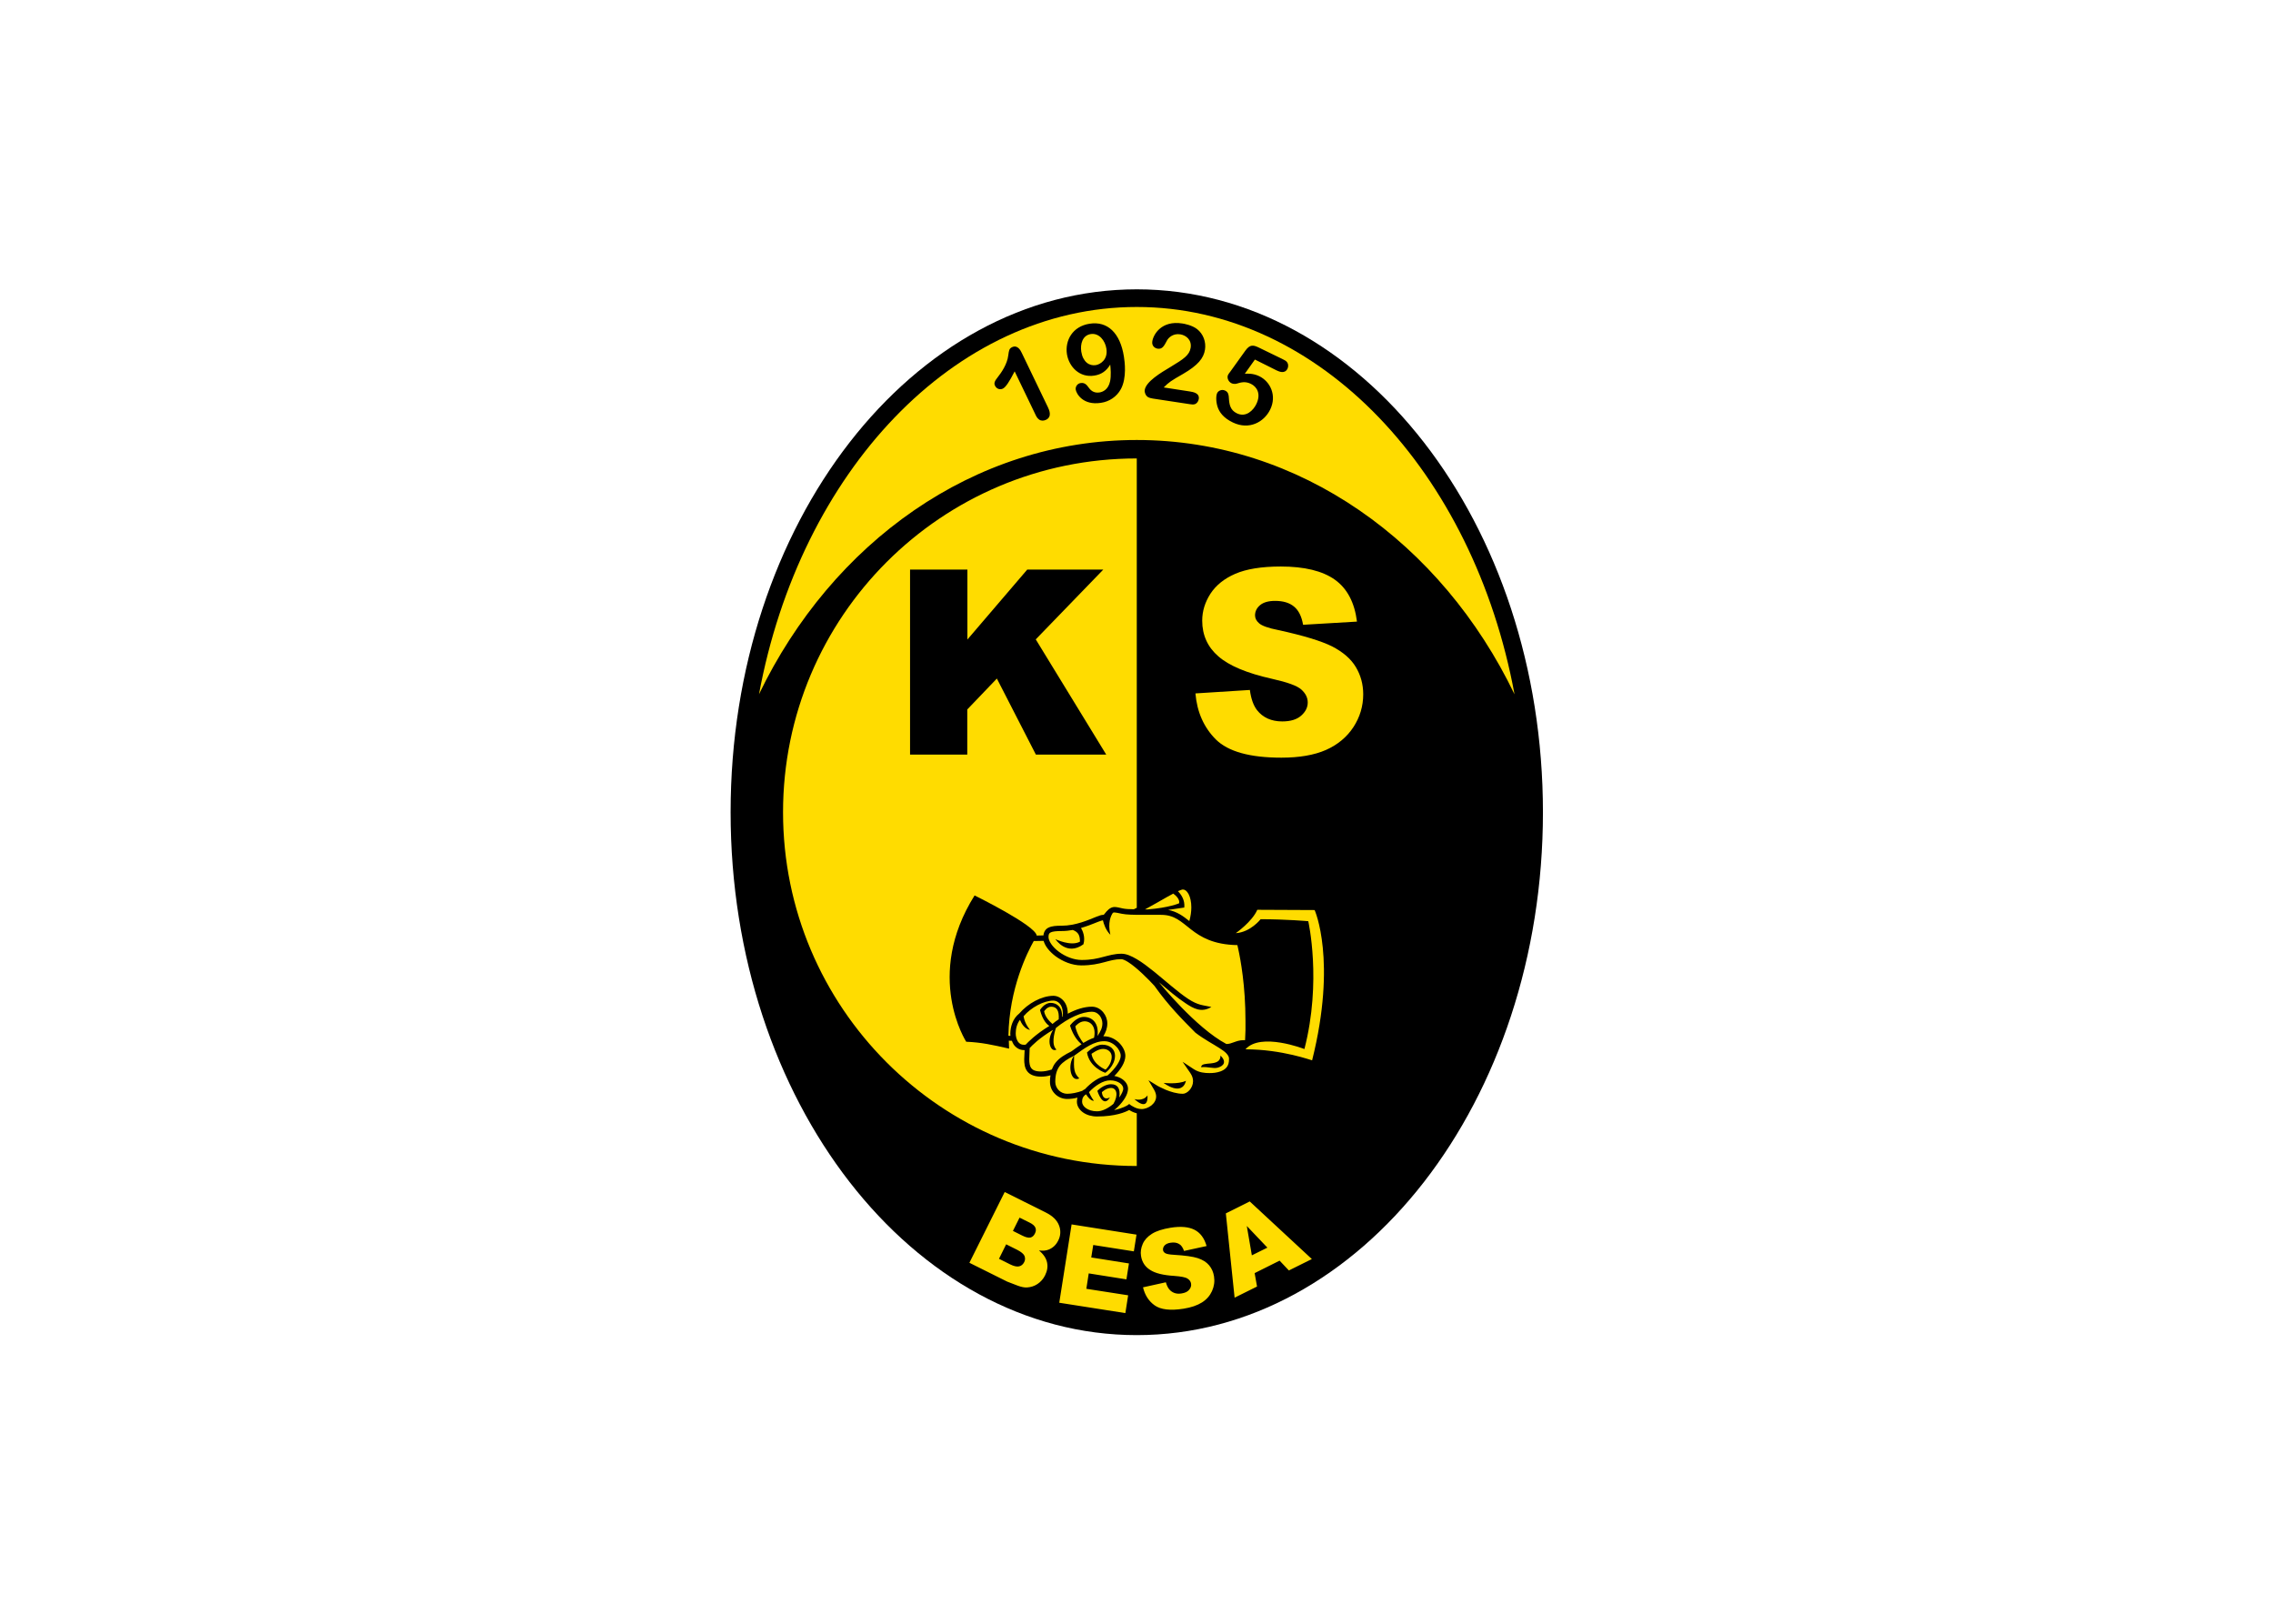 <svg clip-rule="evenodd" fill-rule="evenodd" stroke-linejoin="round" stroke-miterlimit="2" viewBox="0 0 560 400" xmlns="http://www.w3.org/2000/svg"><g fill-rule="nonzero" transform="matrix(.72 0 0 .72 180 71.275)"><path d="m138.983 0c-76.759 0-138.983 80.074-138.983 178.906s62.224 178.906 138.983 178.906 138.983-80.074 138.983-178.906-62.225-178.906-138.983-178.906"/><path d="m125.357 283.007c-1.817 0-3.497-.5-4.724-1.363s-2.135-2.18-2.135-3.679c.004-.475.065-.948.182-1.408-1.181.318-2.362.454-3.543.454-3.225 0-5.859-2.634-5.859-5.859 0-.818.045-1.544.182-2.226-1.135.318-2.226.454-3.179.454h-.045c-2.226 0-3.815-.636-4.724-1.817s-1.045-2.68-1.045-4.179l.136-3.089h-.227c-1.59 0-2.816-.863-3.543-1.953-.227-.363-.409-.772-.59-1.226-.363 0-.727-.045-1.045-.045l.091 2.725c-5.723-1.317-9.447-2.135-14.67-2.362 0 0-14.489-22.392 2.861-50.052 0 0 20.802 10.219 21.256 13.717h.318c.681 0 1.317 0 1.998-.045.091-1.181.727-2.226 1.771-2.68 1.135-.545 2.589-.636 4.497-.636 4.724 0 9.175-1.998 11.9-3.089.954-.363 1.635-.636 2.362-.636h.091c.681-.863 1.181-1.453 1.681-1.862.59-.5 1.272-.818 1.998-.818.818 0 1.59.227 2.861.5.863.182 2.135.273 3.77.273.318-.182.681-.318.999-.5v-153.742c-66.857 0-121.042 54.185-121.042 121.042s54.185 121.042 121.042 121.042v-18.031c-.922-.226-1.798-.61-2.589-1.135-1.272.727-4.769 2.226-11.037 2.226zm13.626-231.457c55.775 0 104.282 35.154 129.263 87.023-14.035-75.94-66.676-132.533-129.263-132.533s-115.229 56.593-129.263 132.488c24.98-51.823 73.488-86.978 129.263-86.978zm-45.192 257.3 14.035 6.995c2.362 1.181 3.861 2.634 4.542 4.406.686 1.695.586 3.609-.273 5.223-.727 1.453-1.771 2.453-3.179 3.043-.954.409-2.089.5-3.406.318 1.544 1.272 2.453 2.634 2.771 4.088s.091 2.907-.681 4.451c-.584 1.197-1.478 2.217-2.589 2.952-1.09.727-2.271 1.09-3.588 1.181-.818.045-1.908-.136-3.225-.636l-3.543-1.363-12.944-6.45zm-1.953 22.846 3.815 1.908c1.272.636 2.316.863 3.089.681s1.317-.681 1.726-1.453c.363-.727.363-1.408.091-2.135-.318-.681-1.135-1.363-2.453-2.044l-3.815-1.908zm4.769-9.538 3.27 1.635c1.181.59 2.089.772 2.725.636.681-.182 1.181-.636 1.544-1.408.363-.727.409-1.363.136-1.998s-.954-1.226-2.089-1.771l-3.316-1.635zm20.075-2.225 22.21 3.497-.908 5.723-13.898-2.18-.681 4.269 12.899 2.044-.863 5.45-12.899-2.044-.818 5.269 14.307 2.226-.954 6.086-22.619-3.543zm24.435 21.528 7.812-1.726c.363 1.272.863 2.18 1.499 2.771 1.045.954 2.316 1.317 3.906 1.045 1.181-.182 2.044-.59 2.589-1.272.545-.636.772-1.363.636-2.089-.091-.681-.5-1.272-1.226-1.726-.681-.454-2.18-.727-4.497-.908-3.77-.227-6.54-.908-8.266-2.044-1.771-1.09-2.816-2.725-3.134-4.814-.227-1.363 0-2.725.59-4.088s1.635-2.498 3.134-3.452 3.634-1.635 6.404-2.089c3.406-.545 6.132-.318 8.13.681s3.406 2.861 4.179 5.587l-7.721 1.681c-.409-1.181-.954-1.998-1.726-2.407-.772-.454-1.726-.59-2.861-.409-.954.136-1.635.454-2.089.954-.409.5-.59.999-.5 1.59.045.409.318.772.772 1.045s1.408.454 2.952.545c3.724.227 6.45.59 8.13 1.135s2.998 1.363 3.906 2.453 1.453 2.316 1.681 3.815c.273 1.726.045 3.361-.681 4.996-.727 1.59-1.862 2.907-3.452 3.906s-3.679 1.726-6.268 2.135c-4.542.727-7.858.318-9.901-1.135-1.998-1.408-3.361-3.497-3.997-6.177zm46.737-9.129-8.539 4.269.818 4.587-7.676 3.815-2.998-28.841 8.175-4.088 21.256 19.712-7.858 3.906zm-4.179-4.451-7.04-7.403 1.726 10.038z" fill="#ffdc00"/><path d="m108.552 40.287c.409.863 1.59 3.316-.636 4.36-.818.409-1.817.363-2.407-.136-.681-.5-.954-1.135-1.317-1.908l-6.995-14.534c-1.862 3.634-3.089 5.45-4.042 5.904s-2.135.136-2.68-.999c-.454-.908-.091-1.635.999-2.998 1.135-1.453 3.179-4.315 3.543-7.403.227-1.635.273-2.271 1.272-2.771 1.953-.954 2.998 1.226 3.361 1.998zm15.851-10.765c-4.951.772-8.584-2.952-9.311-7.312-.727-4.678 1.862-9.538 7.767-10.446 6.086-.954 10.446 3.134 11.718 11.219.273 1.681 1.045 7.358-1.045 11.173-1.408 2.589-3.951 4.269-6.813 4.678-6.132.954-8.403-3.089-8.63-4.542-.136-.863.454-2.044 1.681-2.226 1.499-.227 2.18.772 2.68 1.453.59.818 1.635 2.089 3.77 1.771 1.09-.182 2.998-.908 3.634-3.815.409-1.953.182-4.497.045-5.723-1.272 2.135-2.998 3.406-5.496 3.77zm-4.406-8.175c.545 3.452 2.725 4.951 4.951 4.587 1.499-.227 4.269-1.862 3.634-5.677-.409-2.634-2.453-5.405-5.359-4.951-2.816.454-3.634 3.406-3.225 6.041zm24.527 16.033c-.545-.091-1.317-.227-1.908-.636-.59-.454-1.045-1.499-.908-2.316.454-2.861 5.359-5.814 8.948-7.948 4.36-2.634 6.359-3.951 6.767-6.495.409-2.725-1.59-4.269-3.543-4.587-2.589-.409-4.088 1.272-4.497 1.998-1.09 2.044-1.635 3.134-3.27 2.907-1.045-.182-2.044-.999-1.817-2.498.363-2.407 3.179-7.222 10.219-6.132.681.091 3.406.59 5.132 1.953 2.089 1.635 3.089 4.36 2.68 6.995-.454 2.952-2.407 5.359-7.494 8.312-4.269 2.453-4.814 2.816-6.631 4.633l8.857 1.363c1.09.182 3.497.5 3.134 2.634-.136.863-.772 1.544-1.317 1.726s-1.226.091-1.771 0zm31.43-8.494c.908-.045 2.816-.182 4.905.818 3.815 1.817 6.132 6.631 3.77 11.446-2.089 4.269-7.176 7.085-12.763 4.406-3.316-1.59-4.633-3.588-5.223-5.314-.59-1.817-.59-3.861-.136-4.769.273-.59 1.408-1.453 2.725-.818 1.09.5 1.226 1.499 1.272 2.589.136 2.135.454 4.088 2.725 5.178 3.179 1.544 5.677-1.09 6.677-3.179 1.681-3.497.182-5.904-1.862-6.904-1.953-.954-3.452-.5-4.951-.045-.59.136-1.317.045-1.726-.182-1.045-.5-1.635-1.908-1.135-2.861.136-.273.363-.59.727-1.045l5.178-7.222c1.635-2.271 2.816-1.908 4.633-1.045l7.858 3.815c.818.409 1.272.636 1.59.954.636.636.727 1.635.363 2.407-.954 1.953-2.907.999-3.724.636l-7.449-3.724zm-114.547 66.994h19.621v23.936l20.484-23.936h26.025l-23.118 23.89 24.118 39.424h-24.072l-13.353-26.025-10.128 10.583v15.443h-19.577z"/><path d="m159.058 138.256 18.622-1.181c.409 3.043 1.226 5.314 2.453 6.904 1.998 2.543 4.905 3.861 8.63 3.861 2.771 0 4.951-.636 6.45-1.953s2.271-2.816 2.271-4.542c0-1.635-.727-3.089-2.18-4.406s-4.769-2.498-10.038-3.679c-8.584-1.908-14.716-4.497-18.349-7.676-3.679-3.179-5.541-7.267-5.541-12.218 0-3.27.954-6.313 2.816-9.22 1.908-2.907 4.724-5.178 8.493-6.813s8.993-2.498 15.579-2.498c8.085 0 14.262 1.499 18.486 4.497s6.767 7.812 7.585 14.352l-18.44 1.09c-.5-2.861-1.499-4.905-3.089-6.222s-3.724-1.953-6.495-1.953c-2.271 0-3.997.5-5.132 1.453s-1.726 2.135-1.726 3.497c0 .999.454 1.908 1.408 2.725.908.818 3.089 1.635 6.586 2.316 8.539 1.862 14.67 3.724 18.395 5.587 3.679 1.908 6.404 4.224 8.085 7.04 1.681 2.771 2.543 5.904 2.543 9.356 0 4.042-1.135 7.812-3.361 11.219s-5.405 6.041-9.402 7.812c-4.042 1.771-9.129 2.634-15.261 2.634-10.764 0-18.213-2.089-22.392-6.222-4.088-4.088-6.45-9.356-6.995-15.76zm17.123 121.769c5.178-5.95 20.166-.091 20.166-.091 5.995-23.3 1.317-43.739 1.317-43.739s-7.312-.681-16.305-.681c0 0-3.452 4.451-8.493 4.769 0 0 5.587-3.906 7.358-7.994l19.621.091s7.721 17.168-.863 51.415c0 .091-10.219-3.77-22.8-3.77zm-19.485-53.141c.59 1.09.954 2.725.954 4.587 0 1.453-.227 3.043-.681 4.678-2.089-1.681-4.224-3.27-7.267-3.815l5.541-.818c.273-2.634-1.135-4.542-2.18-5.587.863-.409 1.499-.59 1.635-.59.727 0 1.408.454 1.998 1.544zm-7.312.999 2.089-1.135c.999.727 2.316 2.044 1.998 3.316 0 0-3.361 1.499-10.674 2.089h-.999c2.952-1.59 5.496-3.089 7.585-4.269zm-48.417 50.552c-.227.045-.409.045-.59.045-.999 0-1.59-.409-2.089-1.135-.227-.363-.409-.818-.545-1.272v-.045c-.136-.454-.182-.999-.182-1.499 0-1.499.409-3.27 1.453-4.587.454 1.135 1.544 3.134 3.452 3.452 0 0-1.771-1.908-2.226-4.678 2.589-3.043 6.949-5.359 10.219-5.359 1.408 0 3.179 1.226 3.225 4.269 0 .363-.045.772-.091 1.181-.045.045-.136.091-.182.136.182-3.406-1.817-4.814-3.906-4.814-2.18 0-3.634 2.453-3.634 2.453.908 3.543 2.453 4.951 3.179 5.45-4.769 2.907-7.312 5.587-8.085 6.404zm9.175-7.085c-.636-.545-2.498-2.18-2.861-4.315 0 0 .954-1.59 2.407-1.59 1.908 0 2.771 1.317 2.589 4.315-.727.454-1.453.999-2.135 1.59zm-.228 15.578c-1.408.454-2.68.681-3.679.681-1.998 0-2.861-.5-3.361-1.135s-.681-1.726-.681-3.089l.136-3.77c.681-.772 3.27-3.452 8.039-6.268-2.453 3.77-.863 7.858 1.135 6.767-1.817-1.59-.772-5.632-.182-7.403 4.179-3.406 8.857-5.541 12.399-5.541 1.045 0 1.862.5 2.498 1.226.626.772.978 1.731.999 2.725 0 1.59-.59 2.725-1.681 4.36.59-4.633-1.953-6.54-4.678-6.54-2.634 0-4.724 2.952-4.724 2.952 1.181 3.861 3.043 5.632 3.951 6.404-1.181.772-2.316 1.59-3.497 2.453-2.226 1.09-4.042 2.18-5.359 3.815-.545.636-.954 1.453-1.317 2.362zm10.765-9.084c-.636-.818-2.271-3.134-2.725-5.677 0 0 1.363-1.726 3.134-1.726 2.362 0 4.042 2.089 3.27 5.632-1.226.409-2.453 1.045-3.679 1.771zm-5.496 17.396c-.006 0-.012 0-.018 0-2.233 0-4.07-1.837-4.07-4.07 0-.006 0-.012 0-.018 0-2.634.59-4.224 1.59-5.541 1.045-1.272 2.634-2.316 4.814-3.361l.136-.091c3.588-2.634 6.813-4.951 10.265-4.905 1.499 0 2.907.681 3.951 1.726 1.045.999 1.635 2.271 1.635 3.225.045 1.59-1.726 4.36-4.497 6.767-2.952.409-5.677 2.498-7.721 4.678-.363.182-.681.363-.954.59-1.817.636-3.588.999-5.132.999zm10.129 5.995c-1.453 0-2.771-.409-3.679-1.045s-1.363-1.453-1.363-2.226c.045-.818.091-1.726 1.363-2.543.545.908 1.544 2.226 2.68 2.226 0 0-.999-1.272-1.681-2.952 1.998-2.18 4.86-4.088 7.267-4.042 1.317 0 2.453.363 3.27.908.772.545 1.181 1.226 1.181 1.862.045.681-.5 1.862-1.363 3.089.5-3.089-.59-4.542-2.771-4.542-2.634 0-4.724 2.271-4.724 2.271s1.908 6.268 4.315 2.226c-2.589 1.408-2.771-1.771-2.771-1.771s1.453-1.453 3.134-1.453c1.953 0 2.589 2.407.818 5.45-1.726 1.453-3.815 2.589-5.677 2.543zm42.376-13.671c-1.408.5-2.634.59-3.77.59h-.136c-1.408 0-3.452-.136-5.269-1.317l-3.861-2.543 2.634 3.815c.681.999.954 1.908.954 2.816 0 1.181-.5 2.271-1.226 3.089s-1.635 1.226-2.271 1.226c-1.998 0-4.179-.681-5.859-1.363l-2.044-.954-.772-.409-3.089-1.908 1.862 3.134c.545.908.772 1.726.772 2.407 0 1.226-.636 2.271-1.635 3.089-.999.772-2.316 1.272-3.406 1.226-.954 0-1.862-.318-2.543-.681l-.818-.454c-.091-.045-.182-.136-.227-.136l-.045-.045-.545-.409-.545.409c-.182.091-1.59 1.045-4.633 1.681.5-.363.954-.772 1.363-1.181 1.953-1.953 3.361-4.133 3.406-6.086 0-1.363-.818-2.543-1.953-3.316-.772-.545-1.681-.908-2.725-1.09 2.226-2.271 3.724-4.633 3.77-6.858 0-1.59-.863-3.225-2.135-4.497-1.317-1.272-3.134-2.226-5.178-2.226h-.227c.818-1.363 1.363-2.725 1.363-4.406 0-1.363-.5-2.725-1.408-3.815s-2.226-1.908-3.861-1.908c-2.589 0-5.45.908-8.266 2.407v-.091c0-1.908-.59-3.406-1.544-4.451s-2.18-1.59-3.406-1.59c-4.088.045-8.675 2.634-11.627 6.041-2.316 1.817-3.043 4.633-3.089 6.904-.007.258.008.516.045.772-.227 0-.454-.045-.681-.045.273-16.169 6.45-28.478 8.675-32.429h1.181c.727 0 1.453 0 2.18-.045.545 1.908 2.089 3.724 4.042 5.223 2.453 1.817 5.677 3.179 8.902 3.179 3.361 0 5.768-.545 7.812-1.09s3.724-1.045 5.814-1.045h.045c.454 0 1.317.363 2.316.999 3.089 1.953 7.312 6.268 8.993 8.13 4.814 6.813 9.811 11.764 13.944 15.942l.09.09c3.043 2.316 6.041 3.861 8.221 5.269 1.09.681 1.953 1.317 2.498 1.953s.772 1.135.772 1.681c.091 2.725-1.363 3.724-2.861 4.315zm8.357-10.673h-.545c-1.408 0-2.407.409-3.316.727-.863.318-1.59.59-2.543.59-10.537-5.587-23.028-21.075-23.028-21.075l-.09-.09c3.134 2.634 6.313 5.359 9.084 7.176 2.771 1.862 5.496 3.406 8.902 1.317-2.816-.636-4.497-.5-7.948-2.771s-7.676-6.086-11.718-9.356c-2.044-1.635-3.997-3.134-5.859-4.224s-3.588-1.862-5.223-1.862c-2.407 0-4.269.59-6.268 1.09-1.998.545-4.179 1.045-7.358 1.045-2.725 0-5.632-1.181-7.812-2.816-2.226-1.635-3.588-3.724-3.543-5.132.045-.999.227-1.181.772-1.499.636-.318 1.908-.454 3.724-.454 1.317 0 2.589-.136 3.815-.363 1.908.727 2.453 1.862 2.453 3.997-3.089 1.726-8.403-.863-8.403-.863s3.815 5.95 9.583 1.771c.727-2.453-.227-4.587-.818-5.587.954-.273 1.817-.59 2.634-.863 1.272-.454 2.407-.954 3.27-1.272.727-.273 1.317-.454 1.59-.5.273 1.226.954 3.361 2.543 4.951-.954-4.179.182-6.54.863-7.494.182-.091.273-.136.545-.136.409 0 1.226.182 2.543.454 1.59.318 3.906.363 7.04.363h6.359c4.633 0 6.813 2.316 10.265 4.996 3.316 2.589 7.676 5.223 15.851 5.359.091.318.182.727.273 1.226.818 3.724 2.498 12.717 2.498 24.708.045 2.044 0 4.269-.136 6.586z" fill="#ffdc00"/><path d="m119.316 269.971c-1.817-1.817-1.953-3.043-1.771-7.812-2.453 3.225-1.135 9.311 1.771 7.812zm8.902-1.907s3.316-2.271 3.316-5.904c0-2.044-1.635-3.724-4.36-3.724-2.589 0-5.223 2.68-5.223 2.68.863 5.223 6.268 6.949 6.268 6.949z"/><path d="m127.401 259.888c1.862 0 2.998 1.181 2.998 2.68 0 2.634-2.089 4.406-2.089 4.406s-4.224-1.635-4.814-5.405c0 .045 2.135-1.681 3.906-1.681z" fill="#ffdc00"/><path d="m161.011 266.156c2.316-.273 4.133.59 5.723.136 2.044-.59 3.043-1.998.908-4.133.045 4.179-6.631 1.635-6.631 3.997zm-12.854 5.36s6.222 4.814 7.676-.727c-2.725 1.317-7.676.727-7.676.727zm-9.992 5.541s4.769 4.633 4.497-1.272c-1.59 2.226-4.497 1.272-4.497 1.272z"/></g></svg>
